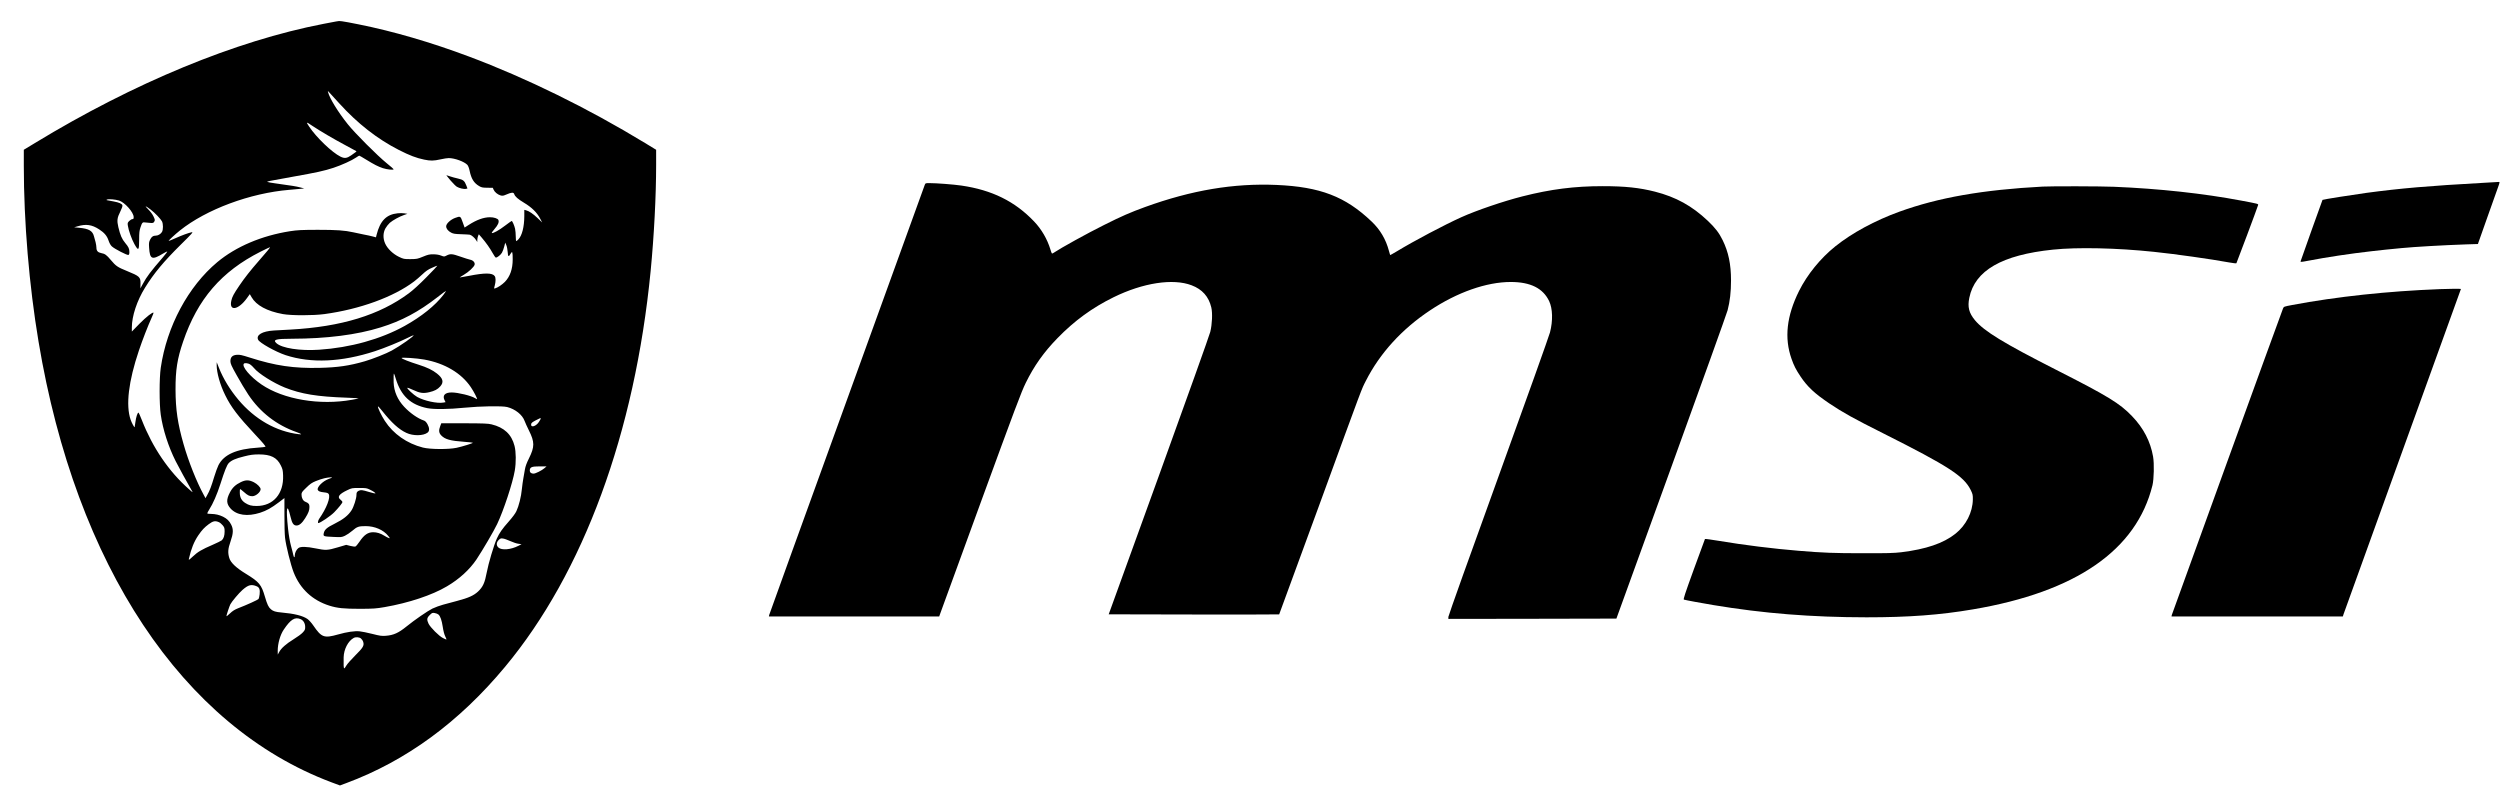 <?xml version="1.0" standalone="no"?>
<!DOCTYPE svg PUBLIC "-//W3C//DTD SVG 20010904//EN"
 "http://www.w3.org/TR/2001/REC-SVG-20010904/DTD/svg10.dtd">
<svg version="1.0" xmlns="http://www.w3.org/2000/svg"
 width="4096pt" height="1321pt" viewBox="0 0 4096 1321"
 preserveAspectRatio="xMidYMid meet">

<g transform="translate(0,1321) scale(0.1,-0.1)"
fill="#000000" stroke="none">
<path d="M5505 12858 c-27 -5 -120 -23 -205 -39 -1440 -278 -3106 -966 -4727
-1952 l-183 -111 0 -261 c0 -918 87 -1960 241 -2880 612 -3671 2362 -6305
4796 -7221 l143 -53 102 38 c983 365 1850 1000 2603 1906 1284 1543 2126 3832
2385 6485 56 576 90 1230 90 1740 l0 246 -182 111 c-935 569 -1948 1066 -2883
1416 -626 235 -1246 415 -1805 527 -297 59 -312 61 -375 48z m54 -1342 c297
-328 624 -584 978 -764 175 -89 286 -131 412 -157 107 -22 155 -21 268 4 51
12 112 21 135 21 98 0 255 -58 305 -111 13 -15 28 -52 37 -96 27 -131 70 -201
155 -251 40 -24 57 -27 136 -28 l89 -1 13 -30 c16 -39 64 -79 112 -94 34 -10
45 -8 97 14 84 37 119 39 129 7 13 -40 58 -80 161 -142 124 -74 212 -160 263
-258 l34 -65 -74 71 c-76 72 -142 117 -191 129 l-28 7 0 -103 c-1 -178 -37
-318 -97 -381 -15 -16 -30 -28 -35 -28 -4 0 -8 34 -8 75 0 40 -5 98 -11 127
-12 53 -44 128 -56 128 -3 0 -52 -34 -107 -76 -99 -76 -195 -129 -218 -122 -6
2 14 32 45 67 55 62 77 111 63 146 -9 25 -75 47 -140 46 -103 -1 -216 -42
-347 -126 l-67 -43 -32 89 c-36 101 -36 101 -126 68 -74 -28 -144 -94 -144
-136 0 -39 31 -78 83 -105 35 -18 63 -22 162 -25 66 -2 130 -6 142 -8 28 -6
81 -51 104 -90 l19 -30 0 35 c1 19 6 48 13 64 l12 28 46 -53 c73 -85 138 -178
181 -256 22 -40 45 -73 52 -73 24 0 80 45 100 80 11 19 28 64 37 100 l17 65
17 -40 c10 -22 20 -73 23 -113 5 -81 15 -87 48 -28 28 49 34 33 34 -93 0 -159
-43 -281 -128 -369 -46 -46 -115 -93 -159 -106 -21 -7 -21 -6 -7 46 18 69 18
128 -1 155 -38 54 -160 55 -420 4 -82 -16 -151 -28 -153 -27 -1 2 28 21 64 42
83 48 170 130 180 167 9 37 -25 74 -75 83 -20 4 -92 27 -161 51 -134 47 -162
49 -229 14 -33 -17 -35 -17 -85 2 -34 14 -75 20 -126 21 -65 0 -88 -5 -170
-39 -90 -37 -100 -39 -205 -40 -107 0 -112 1 -188 37 -97 47 -186 131 -225
215 -39 84 -38 178 3 252 16 29 49 70 72 91 49 42 158 103 236 129 l52 18 -49
8 c-26 4 -76 5 -110 1 -186 -19 -288 -123 -346 -353 l-10 -41 -53 14 c-28 8
-97 23 -152 33 -55 11 -129 27 -165 35 -144 32 -274 41 -585 41 -270 -1 -328
-4 -454 -23 -464 -73 -885 -252 -1190 -506 -478 -399 -828 -1053 -927 -1731
-25 -168 -25 -600 0 -770 35 -244 125 -523 244 -760 39 -79 198 -369 263 -480
23 -40 23 -40 -47 22 -327 288 -593 678 -770 1131 -26 67 -51 122 -55 122 -16
0 -40 -74 -50 -152 -6 -45 -12 -84 -13 -86 -7 -7 -47 68 -66 122 -81 237 -35
627 136 1134 58 173 148 404 208 536 20 44 34 81 32 83 -14 14 -118 -67 -229
-179 l-127 -130 0 65 c0 188 84 442 218 657 143 231 304 425 581 699 194 191
212 213 181 206 -56 -12 -157 -49 -269 -99 -57 -26 -105 -45 -107 -43 -6 6
100 103 184 171 433 346 1151 613 1792 666 74 6 160 14 190 17 l55 6 -68 17
c-63 17 -128 27 -407 66 -63 8 -120 19 -127 23 -16 8 -9 10 422 87 382 68 507
95 659 145 130 43 299 119 370 168 24 17 48 31 52 31 4 0 50 -26 103 -59 147
-90 202 -118 284 -146 71 -23 178 -34 176 -17 0 4 -51 48 -112 97 -151 122
-522 493 -639 640 -158 197 -299 426 -323 525 -7 29 -27 49 184 -184z m-446
-365 c121 -81 362 -223 547 -321 96 -52 177 -95 179 -97 5 -4 -11 -17 -85 -68
-70 -49 -110 -54 -176 -21 -138 68 -396 315 -513 492 -54 81 -50 82 48 15z
m-3165 -1226 c95 -28 242 -193 242 -272 0 -27 -4 -33 -21 -33 -11 0 -34 -14
-51 -30 -28 -28 -30 -34 -23 -78 10 -74 62 -220 106 -299 68 -122 79 -112 79
75 0 108 4 144 21 195 28 84 34 90 83 82 23 -3 61 -7 86 -8 38 -2 46 2 58 23
13 23 12 31 -13 84 -17 36 -52 82 -89 119 -65 64 -46 61 44 -8 69 -53 162
-151 184 -192 21 -42 21 -136 0 -173 -20 -33 -63 -60 -97 -60 -48 0 -74 -18
-97 -65 -20 -41 -22 -57 -17 -133 12 -191 48 -206 227 -97 32 19 63 35 69 35
7 0 -23 -41 -66 -91 -209 -242 -267 -319 -332 -439 l-41 -75 2 77 c2 109 -13
123 -224 209 -151 61 -179 80 -262 179 -70 84 -97 103 -159 114 -53 10 -77 37
-77 87 0 22 -7 64 -14 92 -8 29 -20 71 -26 94 -23 91 -83 126 -240 141 l-85 8
55 16 c137 42 236 28 355 -50 84 -54 129 -107 154 -184 14 -41 33 -76 54 -95
42 -40 251 -148 271 -140 11 4 16 19 16 46 0 56 -12 83 -69 151 -54 64 -81
128 -112 259 -25 108 -20 152 32 255 26 52 38 87 35 102 -7 26 -57 48 -147 64
-124 21 -126 22 -104 31 26 11 129 3 193 -16z m2435 -823 c-26 -31 -89 -105
-140 -163 -140 -160 -236 -282 -322 -409 -92 -136 -117 -182 -131 -246 -41
-180 116 -154 257 43 l46 64 28 -49 c77 -135 254 -231 514 -278 139 -25 497
-25 680 0 580 79 1133 280 1470 535 33 25 94 77 135 116 58 55 94 80 159 108
46 21 85 36 87 34 2 -2 -78 -87 -179 -189 -114 -116 -221 -213 -287 -262 -483
-359 -1109 -550 -1945 -596 -104 -5 -226 -12 -270 -15 -189 -12 -292 -73 -256
-151 23 -51 288 -199 451 -253 418 -136 913 -114 1463 65 161 53 401 151 537
219 51 26 94 44 96 42 13 -12 -216 -173 -356 -250 -88 -49 -318 -140 -443
-176 -255 -74 -444 -101 -738 -108 -426 -10 -727 34 -1145 168 -131 42 -168
50 -212 46 -74 -5 -107 -38 -107 -105 1 -41 14 -72 104 -232 56 -102 141 -243
189 -315 192 -289 463 -500 792 -615 84 -30 96 -42 35 -34 -372 45 -721 245
-990 565 -137 164 -247 344 -316 518 l-38 96 -1 -46 c0 -125 55 -323 140 -494
96 -196 209 -344 490 -644 128 -136 178 -196 168 -201 -7 -4 -62 -10 -121 -14
-354 -22 -559 -113 -648 -288 -16 -31 -47 -118 -70 -192 -45 -151 -74 -228
-115 -299 l-27 -49 -29 54 c-114 207 -251 550 -331 833 -96 335 -130 568 -131
890 -1 322 28 507 124 788 237 697 628 1150 1270 1474 80 40 149 73 153 73 5
0 -13 -26 -40 -58z m2881 -724 c-135 -175 -360 -356 -634 -508 -391 -217 -890
-356 -1402 -390 -313 -21 -610 25 -700 108 -62 57 -9 72 256 72 565 1 1063 64
1453 186 343 106 624 256 933 497 74 58 136 104 138 102 2 -2 -18 -32 -44 -67z
m-313 -1059 c335 -60 608 -222 763 -452 51 -75 113 -197 101 -197 -3 0 -16 7
-29 15 -62 41 -282 95 -386 95 -112 0 -156 -50 -115 -130 l15 -29 -37 -7 c-98
-18 -313 28 -429 93 -55 31 -171 139 -161 149 4 4 48 -12 98 -36 108 -51 164
-59 262 -36 88 21 135 45 180 95 62 69 46 132 -54 211 -73 58 -164 101 -299
144 -151 47 -280 98 -280 110 0 14 249 -3 371 -25z m-2855 -78 c17 -10 47 -39
68 -64 72 -88 317 -242 501 -316 269 -107 529 -150 1023 -167 106 -4 190 -9
188 -11 -2 -2 -51 -13 -109 -23 -527 -95 -1122 5 -1482 250 -186 127 -332 300
-288 343 13 13 69 7 99 -12z m2389 -238 c86 -279 242 -425 515 -480 109 -22
354 -19 609 7 263 26 618 32 701 11 131 -33 249 -127 285 -228 10 -27 41 -96
70 -154 96 -192 96 -268 1 -460 -38 -76 -57 -128 -66 -180 -6 -41 -18 -108
-26 -149 -8 -41 -18 -120 -24 -175 -11 -122 -50 -277 -89 -359 -17 -38 -66
-103 -126 -171 -107 -120 -153 -187 -195 -279 -48 -105 -139 -412 -165 -554
-32 -171 -63 -239 -144 -315 -71 -65 -154 -103 -344 -153 -72 -19 -175 -47
-227 -61 -52 -14 -131 -43 -175 -64 -79 -39 -291 -185 -422 -291 -133 -108
-214 -145 -343 -155 -65 -5 -95 -1 -220 31 -80 20 -172 39 -205 42 -82 9 -208
-9 -356 -51 -230 -65 -271 -50 -406 147 -30 44 -71 89 -96 107 -78 53 -213 87
-427 106 -94 8 -133 20 -171 52 -40 34 -61 78 -99 208 -57 196 -94 241 -308
372 -164 100 -254 185 -276 262 -26 88 -21 151 21 270 46 131 49 201 10 276
-31 61 -67 96 -132 129 -64 31 -124 45 -197 46 -31 0 -59 3 -62 8 -2 4 11 32
31 62 62 96 129 250 183 418 72 225 107 312 138 345 42 44 111 75 250 109 106
27 146 32 242 33 197 0 297 -50 361 -181 29 -59 34 -79 37 -163 12 -301 -161
-501 -433 -501 -86 0 -127 11 -187 49 -60 38 -89 92 -89 167 -1 30 1 58 4 60
3 3 31 -18 62 -46 62 -56 90 -70 139 -70 56 0 136 67 136 115 0 30 -54 85
-111 114 -81 40 -131 41 -213 2 -87 -42 -138 -90 -179 -169 -62 -118 -59 -186
11 -264 100 -110 276 -135 483 -69 107 35 183 77 310 173 l89 68 0 -278 c-1
-152 4 -320 10 -372 15 -131 93 -444 141 -567 106 -271 307 -458 585 -546 131
-41 235 -52 504 -52 221 1 260 4 401 28 397 69 778 196 1021 340 204 120 371
273 485 442 104 157 283 463 338 578 106 223 255 675 289 876 23 134 21 308
-4 405 -48 189 -170 303 -376 353 -58 14 -128 17 -447 18 l-377 0 -17 -45
c-28 -71 -23 -113 16 -154 63 -65 147 -88 380 -105 73 -5 135 -12 138 -15 7
-7 -169 -62 -267 -83 -131 -28 -434 -26 -551 4 -262 67 -485 223 -624 437 -58
89 -119 218 -113 237 2 6 35 -29 73 -78 150 -189 271 -299 392 -355 112 -53
279 -50 348 4 34 26 33 76 -2 139 -21 36 -37 52 -61 60 -96 32 -225 122 -320
224 -109 116 -168 253 -173 400 -2 72 0 145 5 145 3 0 17 -39 31 -87z m2375
-651 c0 -4 -13 -28 -29 -53 -47 -74 -136 -102 -129 -40 2 21 17 33 73 63 73
39 85 43 85 30z m60 -813 c-42 -37 -146 -89 -178 -89 -38 0 -62 18 -62 48 0
59 30 71 165 71 l110 0 -35 -30z m-3480 -153 c0 -2 -26 -13 -59 -25 -93 -34
-191 -133 -175 -176 9 -24 37 -35 104 -42 47 -5 65 -11 75 -27 34 -54 -34
-232 -157 -408 -16 -23 -25 -68 -13 -68 30 0 202 116 260 176 74 76 135 152
135 168 0 8 -13 25 -30 38 -60 44 -27 92 110 157 73 35 78 36 195 36 110 0
125 -2 175 -27 60 -29 96 -55 89 -63 -3 -2 -49 9 -104 25 -108 33 -135 36
-168 19 -30 -16 -37 -28 -37 -70 0 -56 -44 -193 -80 -249 -54 -85 -138 -151
-275 -219 -134 -66 -171 -100 -182 -164 -7 -45 -1 -47 163 -54 125 -6 133 -5
185 19 30 14 84 50 121 82 78 67 104 76 219 76 148 0 292 -62 369 -160 32 -40
32 -42 10 -35 -13 4 -45 20 -70 36 -66 41 -124 59 -187 59 -85 0 -148 -43
-223 -155 -27 -40 -57 -76 -67 -79 -10 -4 -48 1 -84 10 l-67 17 -139 -41
c-164 -49 -197 -51 -361 -17 -151 31 -249 33 -284 5 -32 -25 -58 -79 -58 -119
0 -43 -16 -39 -25 7 -4 20 -20 87 -37 147 -19 70 -37 174 -49 285 -37 346 -17
438 42 189 24 -103 49 -139 97 -139 46 0 91 39 142 120 55 88 70 128 70 185 0
46 -14 63 -67 84 -38 15 -63 62 -63 117 0 35 7 46 78 114 62 61 92 82 156 108
43 18 106 39 139 46 60 14 127 20 127 12z m-1856 -730 c18 -7 47 -31 64 -52
28 -34 32 -46 32 -102 0 -68 -16 -117 -47 -145 -11 -9 -78 -42 -149 -73 -179
-77 -245 -116 -325 -192 -65 -60 -70 -63 -64 -36 37 163 83 278 154 383 61 89
98 128 171 183 71 52 104 59 164 34z m4776 -311 c46 -21 106 -41 134 -44 l51
-7 -50 -26 c-124 -64 -277 -78 -330 -28 -36 34 -34 82 5 122 27 26 36 30 69
25 21 -2 76 -22 121 -42z m-4154 -741 c43 -18 56 -53 48 -130 -4 -35 -12 -70
-18 -78 -11 -14 -195 -98 -336 -152 -55 -22 -89 -43 -132 -84 -32 -31 -58 -51
-58 -44 0 17 48 161 64 193 24 46 141 185 198 235 97 85 145 97 234 60z m2977
-462 c32 -28 54 -93 71 -202 9 -64 25 -125 40 -155 13 -27 23 -51 21 -53 -2
-2 -27 9 -57 24 -65 32 -206 173 -237 236 -31 66 -28 94 19 140 38 38 43 40
82 34 24 -4 51 -15 61 -24z m-2258 -76 c46 -20 75 -69 75 -129 0 -41 -5 -53
-40 -90 -21 -24 -90 -74 -152 -112 -121 -74 -203 -147 -236 -211 l-21 -39 -1
62 c0 118 40 261 100 349 113 167 181 209 275 170z m988 -316 c14 -11 31 -36
37 -55 20 -61 0 -95 -130 -224 -64 -64 -129 -137 -144 -163 -15 -27 -31 -48
-36 -48 -10 0 -13 56 -10 180 3 132 73 268 165 318 32 18 90 14 118 -8z"/>
<path d="M7380 10255 c40 -46 86 -93 104 -104 40 -25 119 -43 151 -35 l24 6
-19 50 c-29 76 -51 94 -137 113 -42 9 -100 25 -131 36 -30 10 -57 19 -59 19
-2 0 28 -38 67 -85z"/>
<path d="M40680 10214 c-883 -49 -1351 -89 -1915 -165 -207 -28 -707 -107
-713 -114 -3 -2 -351 -979 -359 -1006 -4 -14 10 -13 119 8 313 60 690 117
1043 157 193 22 278 31 490 51 214 21 686 48 1061 61 l192 6 142 402 c79 220
160 449 181 509 38 106 38 107 16 106 -12 -1 -128 -8 -257 -15z"/>
<path d="M15152 10183 c-5 -16 -580 -1603 -1277 -3528 -698 -1925 -1270 -3510
-1273 -3522 l-4 -23 1395 0 1395 0 15 43 c8 23 308 845 666 1827 563 1540 664
1808 736 1955 137 280 296 504 520 734 279 287 572 500 920 671 483 237 973
312 1278 196 175 -66 281 -186 323 -363 22 -93 14 -276 -17 -401 -12 -51 -392
-1113 -843 -2360 l-821 -2267 1394 -3 c767 -1 1396 0 1399 2 2 3 295 802 652
1778 742 2032 692 1898 768 2048 230 453 590 848 1052 1155 444 296 925 465
1322 465 323 0 528 -102 629 -313 58 -123 64 -320 14 -513 -14 -56 -394 -1120
-845 -2365 -459 -1266 -820 -2278 -820 -2296 l0 -33 1377 2 1376 3 899 2480
c494 1364 910 2521 923 2572 38 145 56 300 56 488 0 265 -42 466 -137 660 -57
118 -123 203 -242 316 -260 246 -523 391 -867 479 -256 65 -491 90 -856 90
-462 0 -849 -49 -1314 -167 -309 -78 -758 -231 -1005 -343 -275 -124 -769
-385 -1053 -557 -59 -36 -109 -63 -111 -62 -1 2 -10 33 -20 69 -49 187 -144
349 -285 482 -428 408 -841 567 -1556 598 -701 30 -1390 -85 -2155 -362 -241
-88 -382 -149 -671 -294 -273 -136 -692 -367 -835 -461 -21 -13 -22 -12 -44
59 -51 169 -145 331 -267 459 -314 330 -690 516 -1193 589 -133 19 -406 40
-527 40 -58 0 -62 -2 -71 -27z"/>
<path d="M33470 10153 c-984 -52 -1711 -180 -2350 -411 -402 -146 -775 -348
-1050 -568 -245 -197 -461 -463 -595 -732 -203 -409 -243 -770 -123 -1110 39
-112 72 -177 147 -289 114 -171 234 -282 476 -445 221 -148 397 -246 880 -488
1072 -539 1320 -700 1433 -928 33 -68 36 -81 35 -155 -3 -211 -112 -425 -287
-563 -197 -156 -480 -252 -887 -302 -120 -14 -226 -17 -629 -16 -468 0 -654 7
-1050 40 -416 34 -899 94 -1303 162 -125 21 -230 35 -233 31 -2 -4 -85 -228
-183 -498 -148 -408 -175 -491 -162 -495 33 -10 282 -56 486 -90 814 -136
1605 -199 2505 -200 687 0 1204 38 1743 130 1690 286 2681 970 2943 2034 24
101 30 354 10 469 -43 248 -157 468 -344 662 -202 211 -395 329 -1252 764
-854 434 -1172 628 -1323 809 -98 119 -123 216 -92 367 90 447 535 703 1370
789 400 42 1046 28 1655 -36 341 -35 935 -119 1234 -174 61 -11 113 -17 117
-13 6 8 347 918 356 954 5 19 3 20 -280 73 -613 116 -1344 196 -2082 226 -213
9 -1020 11 -1165 3z"/>
<path d="M39975 8473 c-862 -34 -1685 -122 -2419 -260 -136 -26 -138 -26 -151
-57 -28 -67 -1818 -5002 -1823 -5024 l-4 -22 1403 0 1404 0 12 38 c6 20 442
1226 967 2680 526 1454 956 2645 956 2648 0 4 -211 3 -345 -3z"/>
</g>
</svg>
